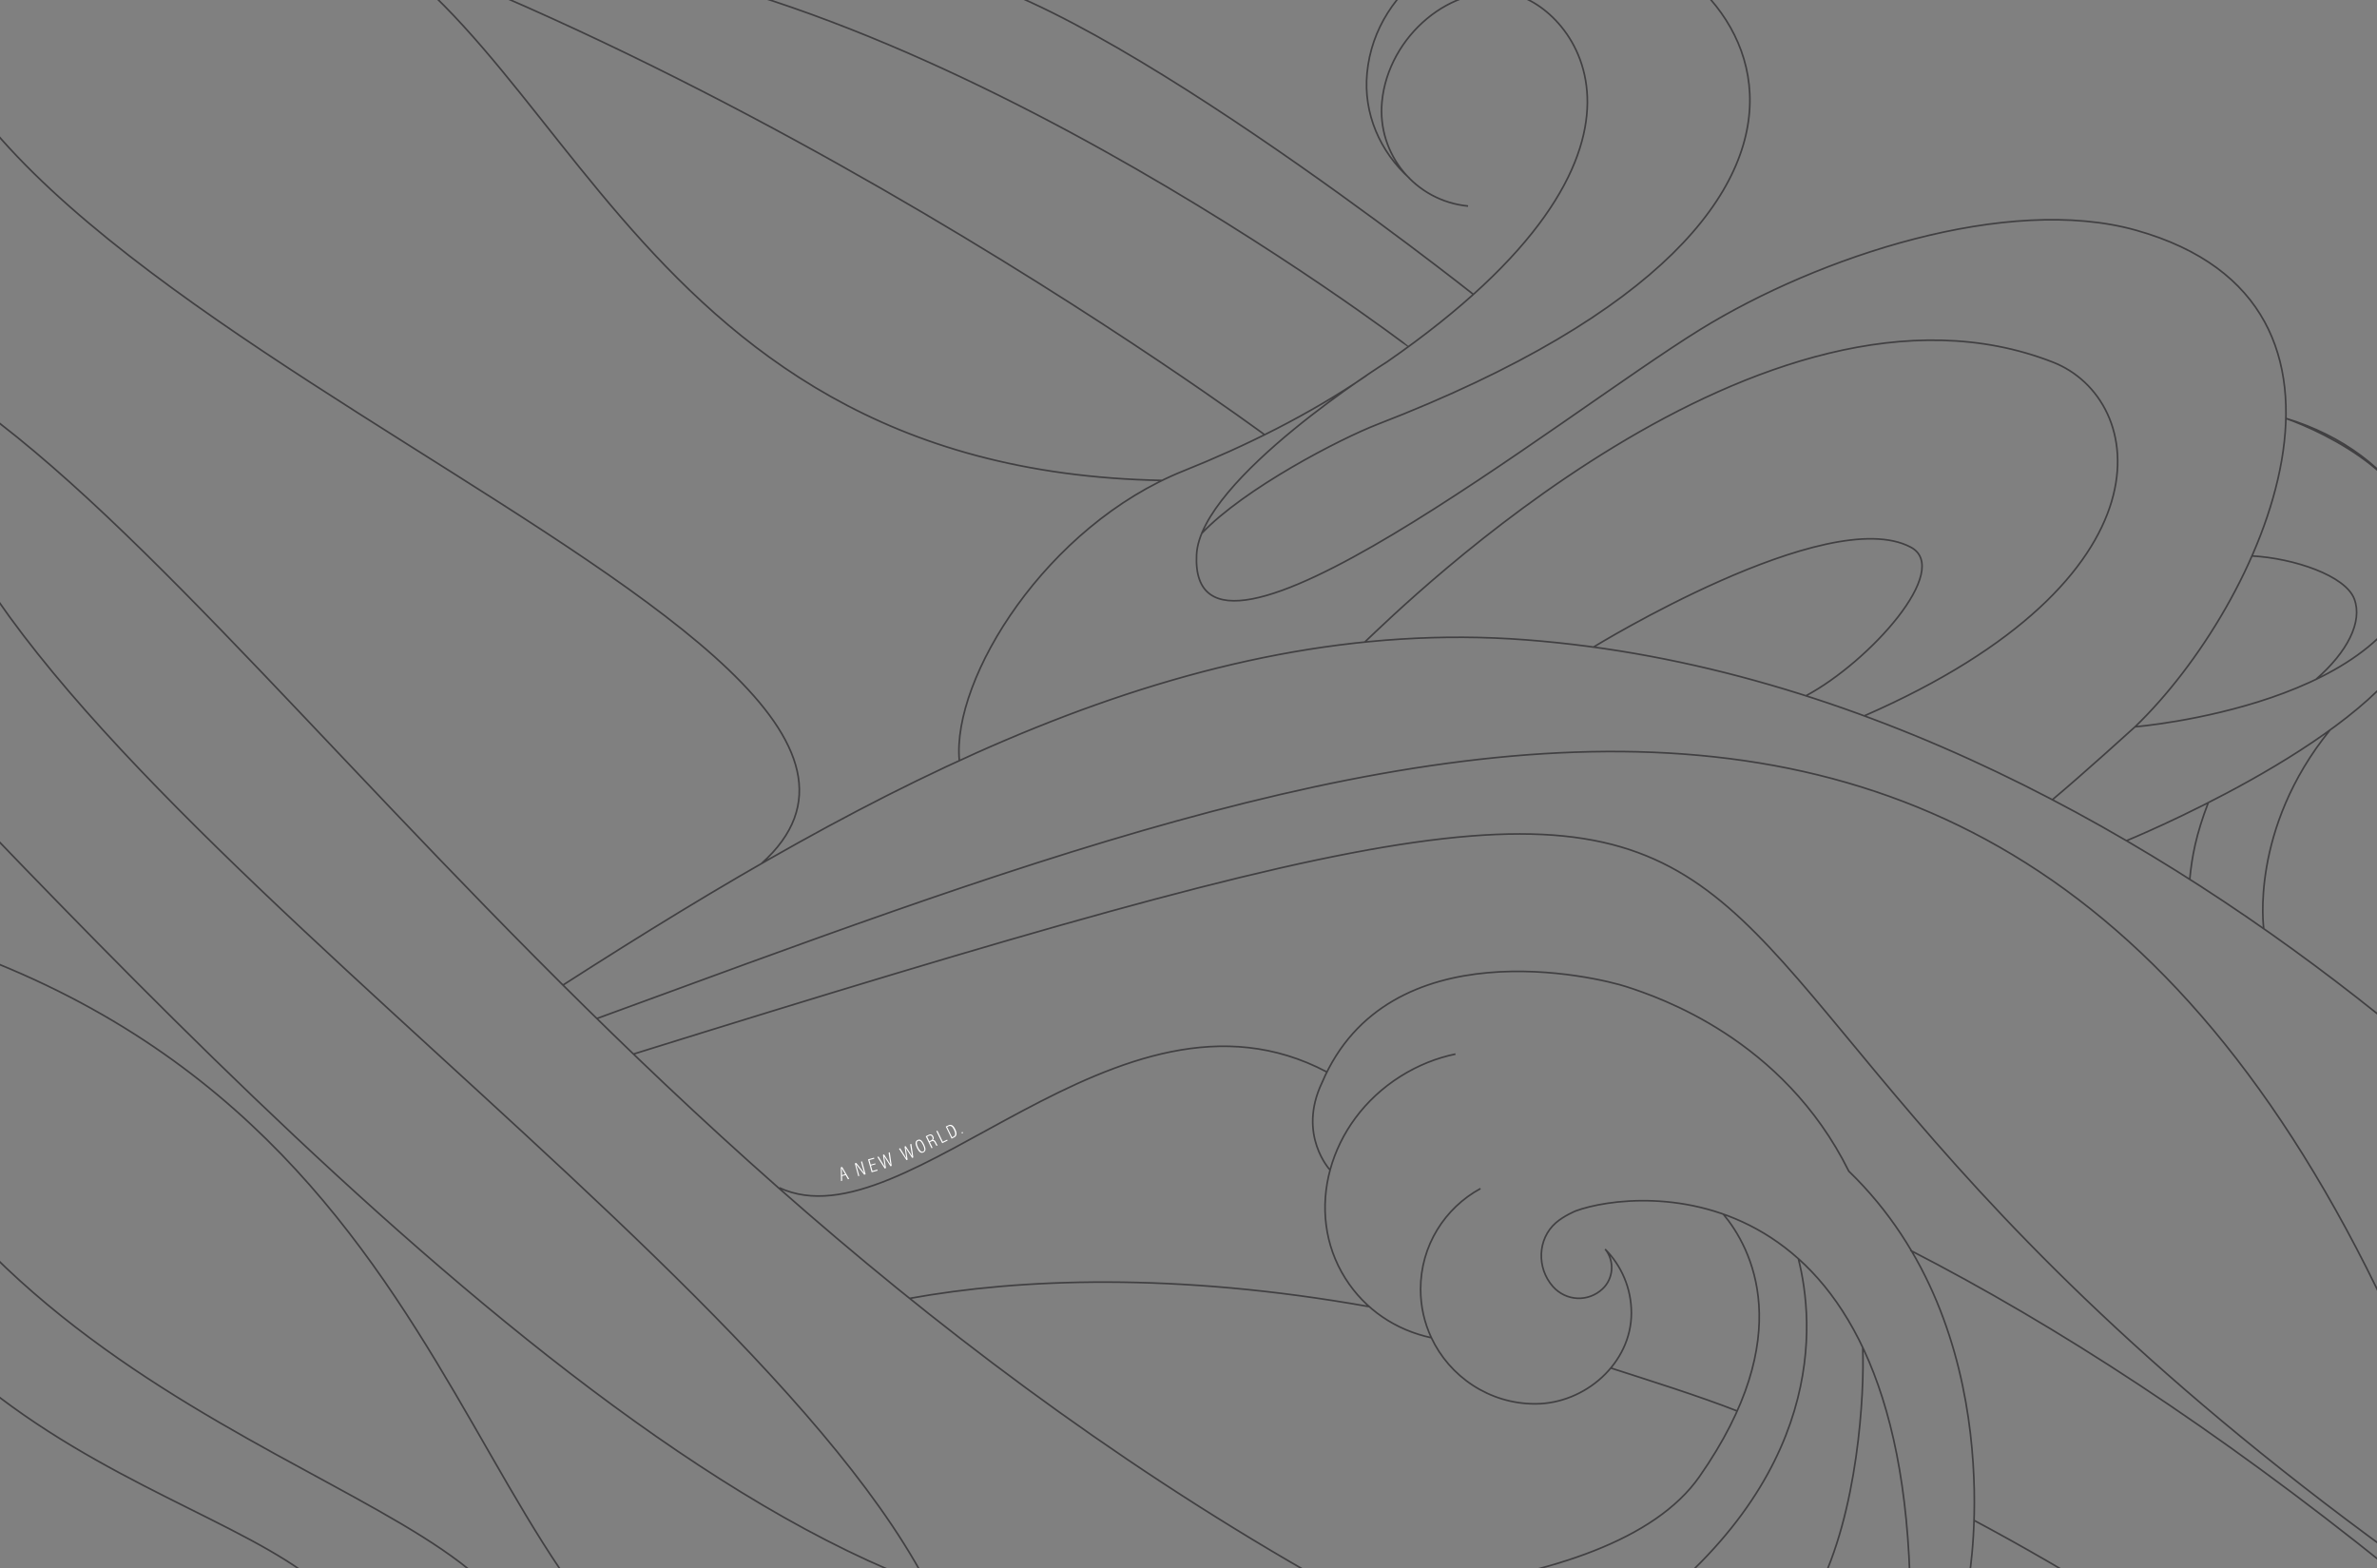 <svg xmlns="http://www.w3.org/2000/svg" fill-rule="evenodd" stroke-miterlimit="10" clip-rule="evenodd" viewBox="0 0 1440 950">
  <rect x="0" y="0" width="1440" height="950" fill="#808080" stroke="none"/>
  <path fill="none" d="M0 0h1440v950H0z"/>
  <path fill="#fff" fill-rule="nonzero" d="M510.125 712.413l.044 2.836-.678.185-.145-8.307.863-.235 4.231 7.259-.74.202-1.418-2.528-2.158.588zm1.883-1.11c-1.126-1.945-1.771-3.094-2.045-3.616.045.65.078 2.231.134 4.137l1.911-.521zM519.936 712.48l-2.101-7.773.925-.25c4.035 5.132 4.527 5.727 4.75 6.064-.362-1.094-.679-2.266-1.012-3.5l-.9-3.331.679-.183 2.118 7.835-.864.233c-4.304-5.391-4.734-6.003-4.94-6.278.328.97.679 2.266 1.062 3.685l.9 3.331-.617.167zM530.405 705.277l-2.769.777.915 3.261 2.953-.829.173.615-3.63 1.019-2.193-7.814 3.63-1.019.173.615-2.953.829.777 2.769 2.769-.777.155.554zM535.929 707.786l-4.421-6.932.717-.273c1.758 2.818 3.343 5.36 3.804 6.21-.222-.941-.829-5.224-1.117-7.234l.657-.25c1.041 1.655 3.545 5.351 3.901 6.105-.299-1.322-.829-5.224-1.154-7.152l.717-.273 1.16 8.244-.717.273c-1.041-1.655-3.334-5.158-3.878-6.045.253 1.203.829 5.224 1.131 7.092l-.776.296-.023-.06zM549.108 702.702l-4.519-6.885.715-.277c1.774 2.808 3.372 5.341 3.838 6.189-.227-.94-.858-5.219-1.156-7.228l.655-.254c1.05 1.649 3.574 5.332 3.934 6.083-.306-1.321-.858-5.219-1.193-7.145l.715-.277 1.205 8.237-.715.277c-1.05-1.649-3.363-5.139-3.911-6.024.26 1.201.858 5.219 1.17 7.086l-.715.277-.023-.06zM559.777 693.215c1.17 2.416 1.263 4.075-.348 4.855-1.553.752-2.769-.293-3.966-2.766-1.17-2.416-1.092-4.016.404-4.739 1.553-.752 2.713.178 3.91 2.651zm-3.624 1.754c1.058 2.186 2.105 3.028 3.083 2.555 1.035-.501.994-1.759-.064-3.945-1.114-2.301-2.049-2.913-3.027-2.44-.978.473-1.022 1.702.008 3.83zM563.282 691.802l1.671 3.451-.633.306-3.509-7.248 1.841-.891c1.208-.585 2.175-.201 2.732.95.529 1.093.234 1.804-.2 2.227.859-.132 1.338.417 1.811 1.395l.139.288c.306.633.557 1.15.867 1.497l-.633.306c-.282-.289-.588-.922-.895-1.555l-.084-.173c-.501-1.035-1.01-1.499-2.103-.97l-.978.473-.028-.058zm-.251-.518l1.093-.529c.978-.473 1.045-1.216.627-2.078-.362-.748-.986-1.156-1.906-.71l-1.15.557 1.337 2.761zM567.254 685.193l.633-.306 3.258 6.73 2.646-1.281.278.575-3.279 1.587-3.536-7.305zM572.891 682.464l1.611-.78c1.668-.808 3.03-.047 4.144 2.254 1.197 2.473 1.175 4.188-.723 5.107l-1.438.696-3.536-7.305-.058.028zm3.891 6.424l.748-.362c1.496-.724 1.399-2.097.369-4.225-.975-2.013-1.995-2.655-3.376-1.987l-.748.362 3.007 6.212zM582.478 685.988l.633-.306.306.633-.633.306z"/>
  <g>
    <clipPath id="a">
      <path d="M0 0h1440v950H0z"/>
    </clipPath>
    <g clip-path="url(#a)">
      <path fill="none" stroke="#414042" d="M1157.25 966.366c-3.59-260.706-165.317-246.582-202.632-232.85l-.003-.007s-7.197 2.947-12.082 7.222c-11.187 9.789-11.653 27.426-1.773 38.584 7.904 8.926 21.354 9.578 30.042 1.457 6.649-6.215 7.402-16.603 1.918-23.744l-.337-.343c9.84 9.93 15.918 23.594 15.918 38.678 0 30.353-27.948 55.023-58.297 55.023-27.82 0-51.903-16.54-62.935-40.19-4.146-8.891-6.461-18.806-6.461-29.262 0-26.315 14.665-49.204 36.27-60.94m-15.149-81.489c-11.425 2.365-22.744 6.837-33.345 13.525-43.675 27.556-58.63 82.307-33.403 122.291 12.078 19.143 30.759 31.435 52.18 36.025m325.759 144.83s26.3-149.85-72.91-245.738c-39.85-80.391-115.5-105.419-134.268-111.607-18.769-6.189-144.755-36.097-184.831 57.937-15.119 31.653 4.869 52.985 4.869 52.985m295.04 255.483c24.77-48 28.8-120.09 27.62-148.05m-259.776 146.34c70.786-9.47 133.816-29.36 160.866-68.06 59.95-85.75 31.29-138.816 14.46-158.995m-56.457 247.545c119.637-87.22 111.707-181.995 101.927-220.555M-49.38-53.169c-51.857 232.535 669.792 433.752 510.674 576.291M1502.62 935.356C1275.9 263.366 847.401 439.32 361.67 616.951m1255.04 435.669C806.191 554.744 1318.76 347.157 383.75 638.505m1060.23-21.49l-3.98-3.096C1309.85 509.838 1127.51 403.1 924.393 387.593 721.274 372.084 530.627 475 341.172 596.633M220.068 1016.37c8.986-110.554-251.158-90.304-339.758-330.142m596.978 361.262c-200.84-20.44-163.724-362.372-518.298-478.192m357.161 447.072C337.453 907.496 31.17 887.446-87.72 645.273m941.669-537.231c-17.897-16.116-28.13-39.229-25.77-63.821 5.156-53.748 60.123-87.216 114.628-87.216 109.683 0 238.953 165.942-108.377 300.065-22.455 8.679-80.545 38.734-106.402 66.01m366.012 98.392c38.43-20.496 88.94-76.59 63.46-90.037-50.42-26.612-192.146 60.533-192.146 60.533m-76.001-267.151c-31.852-3.055-55.195-31.353-52.139-63.205 3.819-39.814 42.39-72.524 79.006-65.174 36.615 7.351 109.81 94.141-75.858 222.704 0 0-113.144 70.97-115.463 116.772-4.902 96.844 220.889-84.317 305.181-136.35 71.7-44.264 186.28-81.929 264.03-60.073 158.99 44.691 76.27 226.705-.68 300.768 0 0-31.93 29.018-50.09 44.173m168.16-42.178c-48.81 60.138-40.09 120.472-40.09 120.472M367.457-175.169c28.238 79.25 91.28 147.308 95.22 140.084 3.94-7.224-21.146 11.824 98.083 16.933 89.028 3.815 331.816 196.481 331.816 196.481M175.996-55.649c164.828 43.471 193.02 340.244 528.005 346.67m149.217-81.012S542.504-27.106 306.792-30.008M47.63-86.689c339.827 69.561 718.284 349.954 718.501 350.025m363.259 170.303c189.78-82.926 171.66-191.804 114.25-214.259-174.95-68.428-394.226 148.192-416.865 169.558M472.176 719.529c77.807 36.012 204.877-137.221 331.687-70.16M1157.25 757.37c88.32 45.403 184.98 107.936 290.19 192.626M551.129 786.493c65.995-11.978 160.71-15.978 278.539 5.045m146.166 37.148c22.798 7.38 52.936 16.77 76.656 26.06m143.08 66.05c59.01 31.46 119.85 69.2 181.82 114.264M-99.05 407.698C76.28 586.95 416.203 969.016 657.717 981.626m-77.309 25.534C528.876 798.787-3.57 474.851-46.46 269.665m-52.91-68.584c203.03 59.226 449.904 527.976 962.406 789.525M1337.8 486.163c-7.34 19.158-9.94 32.6-11.23 46.483M1403 411.555c18.96-16.495 28.49-34.893 23.23-48.76-5.33-14.083-36.54-24.655-61.97-26.02m-76.03 172.49s141.93-57.935 174.49-119.147c29.02-54.556-8.9-115.876-77.9-136.677 23.85 8.572 87.12 38.208 81.16 85.883-10.94 87.54-171.99 100.889-172.55 100.935m-712.253 20.489c-4.623-50.057 52.91-142.358 135.938-175.553 36.464-14.577 75.71-33.751 110.698-57.666"/>
    </g>
  </g>
</svg>
